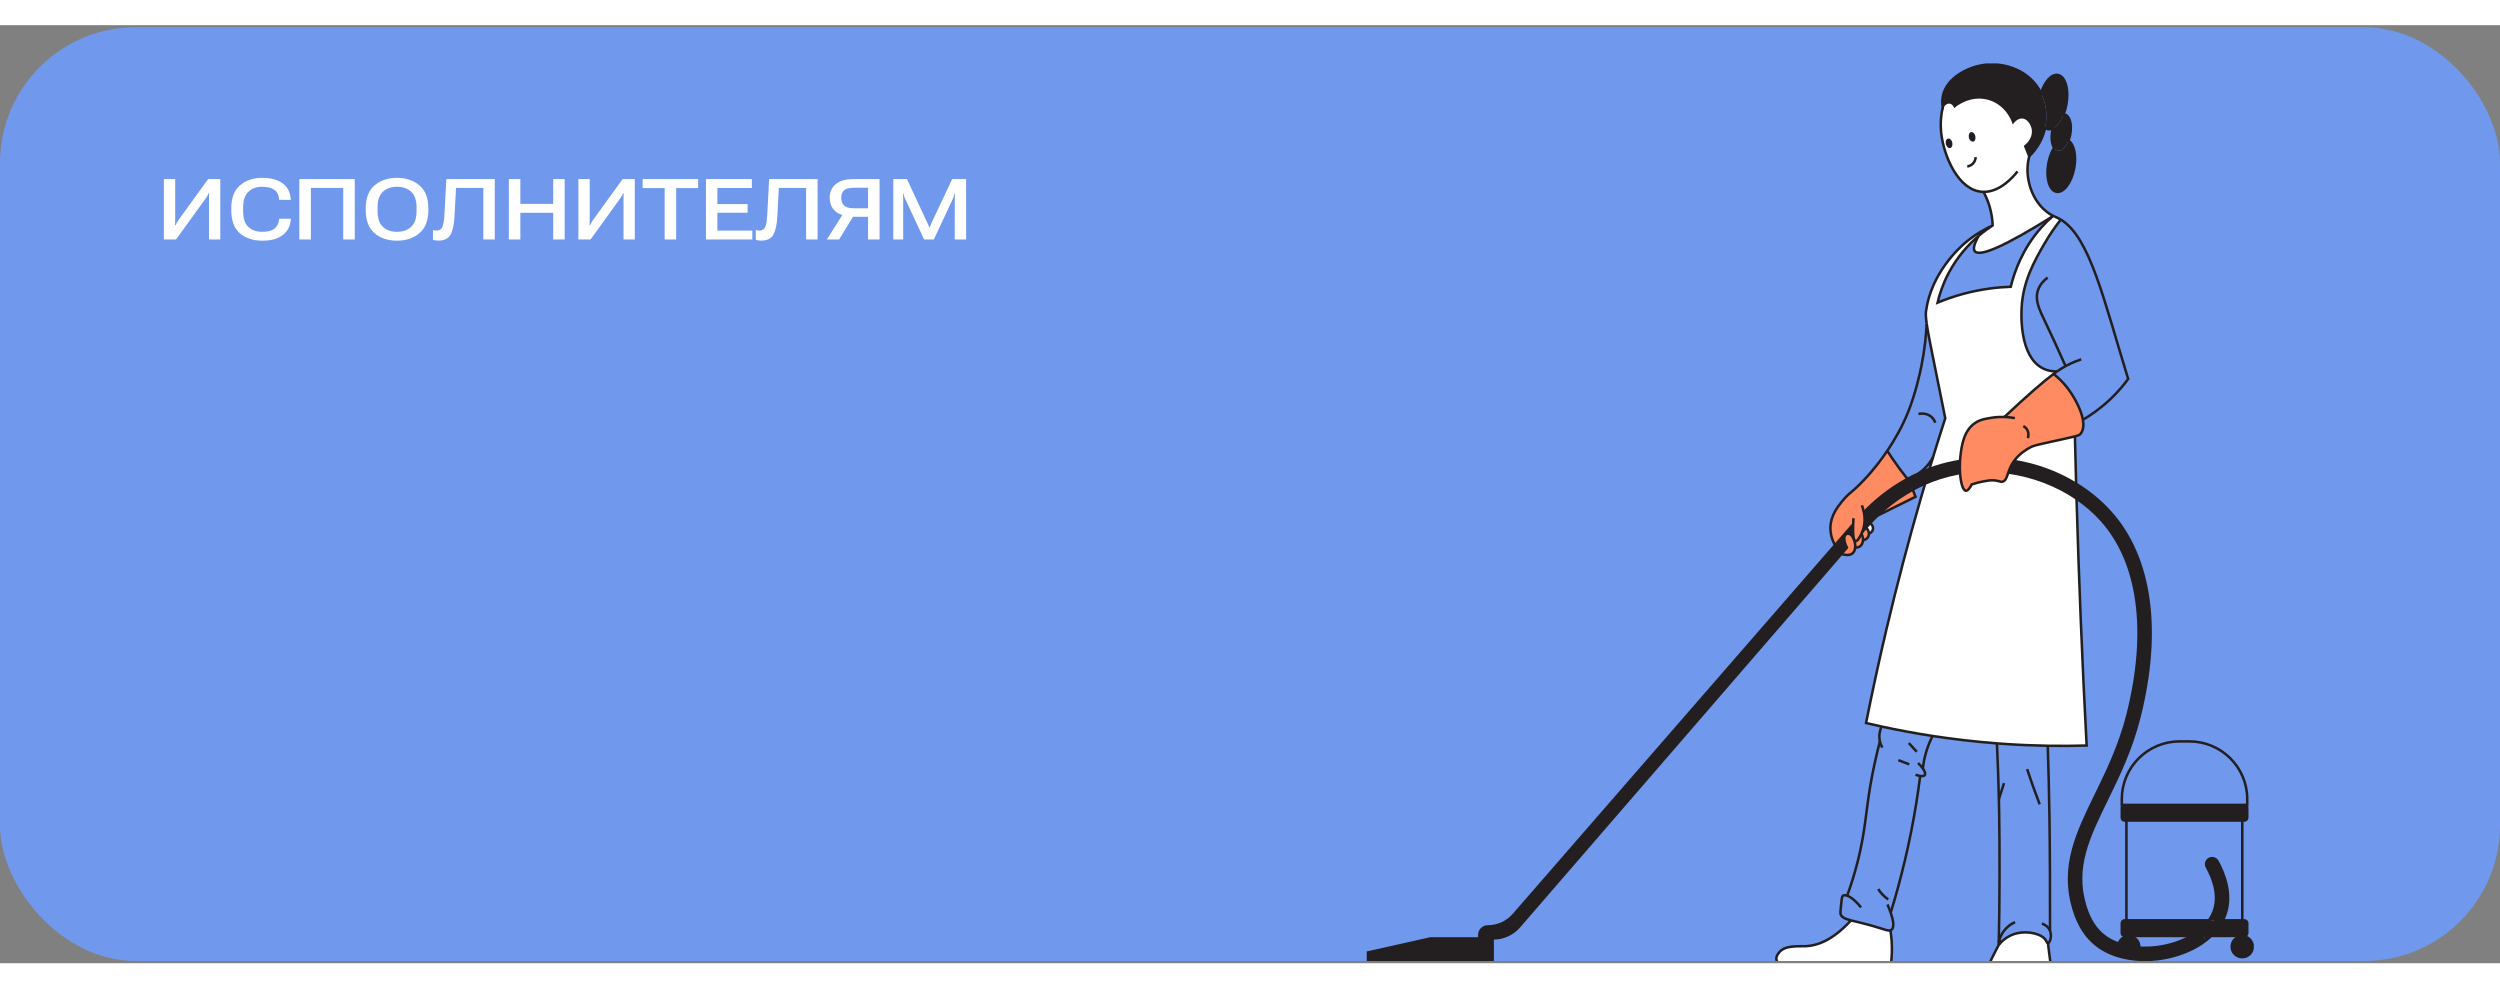<svg width="559" height="221" viewBox="0 0 589 221" fill="none" xmlns="http://www.w3.org/2000/svg">
<rect x="0" y="0" width="589" height="221" fill="#808080" stroke="none"/>
<g clip-path="url(#clip0_8906_22007)">
<rect y="0.482" width="589" height="220" rx="32" fill="#7099ED"/>
<path d="M51.902 50.482H49.246V40.961C49.246 40.753 49.249 40.525 49.256 40.277C49.262 40.023 49.272 39.796 49.285 39.594H49.168C49.07 39.789 48.973 39.981 48.875 40.17C48.784 40.359 48.654 40.564 48.484 40.785L41.482 50.482H38.611V36.264H41.277V45.775C41.277 45.977 41.271 46.202 41.258 46.449C41.251 46.697 41.245 46.925 41.238 47.133H41.375C41.447 46.97 41.535 46.785 41.639 46.576C41.749 46.368 41.876 46.163 42.02 45.961L49.031 36.264H51.902V50.482ZM54.49 43.647V43.1C54.49 40.71 55.171 38.926 56.531 37.748C57.892 36.563 59.647 35.971 61.795 35.971C63.781 35.971 65.363 36.391 66.541 37.23C67.719 38.064 68.37 39.304 68.494 40.951L68.514 41.156H65.769L65.76 40.941C65.669 39.958 65.281 39.236 64.598 38.773C63.921 38.305 62.977 38.07 61.766 38.07C60.425 38.07 59.34 38.467 58.514 39.262C57.693 40.056 57.283 41.273 57.283 42.914V43.832C57.283 45.544 57.693 46.781 58.514 47.543C59.34 48.305 60.425 48.685 61.766 48.685C63.12 48.685 64.103 48.422 64.715 47.895C65.327 47.361 65.675 46.664 65.76 45.805L65.769 45.6H68.514L68.504 45.815C68.393 47.338 67.768 48.546 66.629 49.438C65.496 50.329 63.888 50.775 61.805 50.775C59.643 50.775 57.882 50.196 56.522 49.037C55.167 47.872 54.49 46.075 54.49 43.647ZM70.525 50.482V36.264H83.582V50.482H80.867V38.353H73.24V50.482H70.525ZM86.17 43.627V43.09C86.17 40.72 86.86 38.943 88.24 37.758C89.62 36.566 91.385 35.971 93.533 35.971C95.675 35.971 97.439 36.566 98.826 37.758C100.219 38.943 100.916 40.72 100.916 43.09V43.627C100.916 46.016 100.219 47.807 98.826 48.998C97.439 50.183 95.675 50.775 93.533 50.775C91.385 50.775 89.62 50.183 88.24 48.998C86.86 47.807 86.17 46.016 86.17 43.627ZM88.953 43.793C88.953 45.473 89.37 46.71 90.203 47.504C91.043 48.292 92.153 48.685 93.533 48.685C94.913 48.685 96.027 48.292 96.873 47.504C97.719 46.71 98.143 45.473 98.143 43.793V42.943C98.143 41.264 97.719 40.033 96.873 39.252C96.033 38.464 94.92 38.07 93.533 38.07C92.153 38.07 91.043 38.464 90.203 39.252C89.37 40.033 88.953 41.26 88.953 42.934V43.793ZM105.154 36.264H116.57V50.482H113.865V38.353H107.439L107.078 45.072C106.987 46.934 106.684 48.347 106.17 49.31C105.656 50.274 104.679 50.756 103.24 50.756C103.019 50.756 102.807 50.74 102.605 50.707C102.404 50.681 102.205 50.632 102.01 50.56V48.256C102.16 48.308 102.299 48.344 102.43 48.363C102.566 48.383 102.706 48.393 102.85 48.393C103.494 48.393 103.947 48.119 104.207 47.572C104.467 47.025 104.633 46.075 104.705 44.721L105.154 36.264ZM119.881 50.482V36.264H122.596V42.094H130.33V36.264H133.035V50.482H130.33V44.203H122.596V50.482H119.881ZM149.559 50.482H146.902V40.961C146.902 40.753 146.906 40.525 146.912 40.277C146.919 40.023 146.928 39.796 146.941 39.594H146.824C146.727 39.789 146.629 39.981 146.531 40.17C146.44 40.359 146.31 40.564 146.141 40.785L139.139 50.482H136.268V36.264H138.934V45.775C138.934 45.977 138.927 46.202 138.914 46.449C138.908 46.697 138.901 46.925 138.895 47.133H139.031C139.103 46.97 139.191 46.785 139.295 46.576C139.406 46.368 139.533 46.163 139.676 45.961L146.688 36.264H149.559V50.482ZM151.404 38.373V36.264H164.48V38.373H159.305V50.482H156.59V38.373H151.404ZM166.326 50.482V36.264H177.137V38.363H169.012V42.152H176.141V44.193H169.012V48.393H177.254V50.482H166.326ZM181.209 36.264H192.625V50.482H189.92V38.353H183.494L183.133 45.072C183.042 46.934 182.739 48.347 182.225 49.31C181.71 50.274 180.734 50.756 179.295 50.756C179.074 50.756 178.862 50.74 178.66 50.707C178.458 50.681 178.26 50.632 178.064 50.56V48.256C178.214 48.308 178.354 48.344 178.484 48.363C178.621 48.383 178.761 48.393 178.904 48.393C179.549 48.393 180.001 48.119 180.262 47.572C180.522 47.025 180.688 46.075 180.76 44.721L181.209 36.264ZM207.225 50.482H204.51V45.141H199.793L199.305 44.887C198.068 44.724 197.12 44.262 196.463 43.5C195.805 42.738 195.477 41.785 195.477 40.639C195.477 39.297 195.955 38.233 196.912 37.445C197.876 36.658 199.233 36.264 200.984 36.264H207.225V50.482ZM204.51 43.139V38.295H201.209C200.07 38.295 199.282 38.51 198.846 38.94C198.41 39.363 198.191 39.939 198.191 40.668C198.191 41.404 198.41 41.999 198.846 42.455C199.282 42.911 200.07 43.139 201.209 43.139H204.51ZM197.703 50.482H194.812L198.943 43.949H201.697L197.703 50.482ZM210.467 50.482V36.264H213.68L218.455 46.518C218.553 46.726 218.65 46.938 218.748 47.152C218.846 47.361 218.921 47.54 218.973 47.69H219.031C219.083 47.54 219.152 47.361 219.236 47.152C219.321 46.938 219.409 46.726 219.5 46.518L224.334 36.264H227.615V50.482H224.939L224.949 40.834C224.949 40.632 224.956 40.417 224.969 40.19C224.982 39.955 224.995 39.74 225.008 39.545H224.939C224.894 39.74 224.835 39.955 224.764 40.19C224.699 40.417 224.62 40.632 224.529 40.834L220.018 50.482H217.713L213.221 40.834C213.123 40.639 213.038 40.427 212.967 40.199C212.895 39.965 212.837 39.747 212.791 39.545H212.723C212.736 39.747 212.749 39.965 212.762 40.199C212.781 40.427 212.791 40.642 212.791 40.844V50.482H210.467Z" fill="white"/>
<g clip-path="url(#clip1_8906_22007)">
<path d="M528.77 214.574H520.938C522.101 213.466 523.036 212.234 523.7 210.902H528.77C529.14 210.902 529.445 211.2 529.445 211.568V213.903C529.445 214.27 529.14 214.574 528.77 214.574Z" fill="#231F20"/>
<path d="M519.135 214.574H516.242C518.001 213.555 519.414 212.308 520.413 210.902H523.7C523.036 212.234 522.102 213.466 520.938 214.574C520.548 214.946 520.139 215.299 519.699 215.642L519.135 214.574Z" fill="#231F20"/>
<path d="M521.707 210.902H520.418C520.977 210.117 521.407 209.278 521.687 208.403C522.861 204.752 521.347 200.867 519.953 198.348C519.589 197.693 519.793 196.873 520.433 196.471C520.668 196.322 520.927 196.252 521.187 196.252C521.687 196.252 522.171 196.515 522.431 196.987C524.08 199.963 525.873 204.643 524.384 209.258C524.204 209.819 523.98 210.37 523.705 210.902H521.707Z" fill="#231F20"/>
<path d="M500.984 210.901V187.389H528.28V210.901H523.704C523.978 210.37 524.203 209.818 524.383 209.257C525.872 204.642 524.078 199.962 522.43 196.986C522.17 196.515 521.686 196.251 521.186 196.251C520.926 196.251 520.666 196.321 520.432 196.47C519.792 196.872 519.587 197.692 519.952 198.348C521.346 200.866 522.859 204.751 521.686 208.402C521.406 209.277 520.976 210.116 520.417 210.901H500.984Z" fill="#7099ED"/>
<path d="M516.244 214.574H500.573C500.203 214.574 499.898 214.27 499.898 213.903V211.568C499.898 211.2 500.203 210.902 500.573 210.902H520.415C519.416 212.308 518.002 213.555 516.244 214.574Z" fill="#231F20"/>
<path d="M528.275 214.652C529.643 214.652 530.747 215.75 530.747 217.111C530.747 218.473 529.643 219.575 528.275 219.575C526.906 219.575 525.797 218.473 525.797 217.111C525.797 215.75 526.906 214.652 528.275 214.652Z" fill="#231F20"/>
<path d="M499.898 182.312C499.898 174.816 506.008 168.74 513.546 168.74H515.799C523.332 168.74 529.447 174.816 529.447 182.312V183.718H499.898V182.312Z" fill="#7099ED"/>
<path d="M528.278 187.39H500.573C500.203 187.39 499.898 187.092 499.898 186.724V184.389C499.898 184.022 500.203 183.719 500.573 183.719H528.772C529.142 183.719 529.447 184.022 529.447 184.389V186.724C529.447 187.092 529.142 187.39 528.772 187.39H528.278Z" fill="#231F20"/>
<path d="M503.99 217.34C502.271 217.231 500.633 216.908 499.164 216.386C499.474 215.378 500.413 214.652 501.527 214.652C502.896 214.652 504.005 215.75 504.005 217.111C504.005 217.186 504 217.265 503.99 217.34Z" fill="#231F20"/>
<path d="M499.165 216.387C500.633 216.908 502.272 217.231 503.99 217.341C503.88 218.592 502.821 219.576 501.527 219.576C501.358 219.576 501.188 219.556 501.028 219.526C499.899 219.298 499.055 218.304 499.055 217.112C499.055 216.859 499.095 216.615 499.165 216.387Z" fill="#231F20"/>
<path d="M501.526 219.575C502.82 219.575 503.879 218.591 503.989 217.339C506.706 217.518 509.629 217.17 512.401 216.271C513.815 215.814 515.099 215.238 516.243 214.572H519.135L519.7 215.64C517.926 217.016 515.758 218.144 513.28 218.949C510.663 219.798 507.955 220.216 505.353 220.216C503.849 220.216 502.375 220.077 500.977 219.798L501.027 219.525C501.186 219.555 501.356 219.575 501.526 219.575Z" fill="#231F20"/>
<path d="M484.603 81.595C483.723 81.595 482.5 81.47 481.271 80.844C475.711 77.998 476.22 67.993 476.295 66.542C476.63 60.263 479.357 55.504 481.535 51.703C482.999 49.15 484.453 47.163 485.527 45.807C492.371 49.95 495.633 64.63 501.287 83.001C501.327 83.13 501.377 83.294 501.397 83.348C500.338 84.789 498.975 86.418 497.246 88.063C494.928 90.268 492.635 91.848 490.737 92.966H490.732C490.282 90.388 488.509 87.273 486.97 85.311C485.852 83.89 484.703 82.861 483.808 82.166C484.083 81.957 484.353 81.769 484.603 81.595Z" fill="#7099ED"/>
<path d="M499.051 217.111C499.051 218.304 499.895 219.297 501.024 219.526L500.974 219.799C498.461 219.312 496.178 218.383 494.33 217.042C491.602 215.06 489.704 212.164 488.515 208.179C485.543 198.179 489.374 190.33 493.81 181.244C496.453 175.824 499.45 169.684 501.303 162.307C506.204 142.744 504.001 126.514 495.099 116.613C493.376 114.696 491.397 112.992 489.224 111.516C484.529 108.317 478.939 106.201 473.164 105.391C473.309 104.954 473.484 104.477 473.724 103.98C473.953 103.508 474.218 103.081 474.498 102.693C479.703 103.528 484.709 105.356 489.13 108.059C492.132 109.897 494.864 112.132 497.207 114.735C506.759 125.356 509.186 142.49 504.051 162.987C502.128 170.648 499.066 176.932 496.358 182.471C492.007 191.388 488.57 198.428 491.233 207.38C492.237 210.748 493.795 213.167 496.003 214.767C496.917 215.432 497.986 215.974 499.16 216.386C499.09 216.615 499.051 216.858 499.051 217.111Z" fill="#231F20"/>
<path d="M472.235 92.305C477.47 87.357 481.667 83.756 483.805 82.166C484.699 82.862 485.848 83.89 486.967 85.311C488.505 87.273 490.279 90.388 490.728 92.966C490.958 94.253 490.853 95.405 490.224 96.22C490.024 96.483 489.839 96.617 488.845 96.881C487.941 97.119 486.372 97.457 483.505 98.088C479.469 98.977 478.989 99.096 478.17 99.558C477.49 99.946 475.792 100.909 474.498 102.693C474.218 103.08 473.954 103.508 473.724 103.98C473.484 104.476 473.309 104.953 473.164 105.39C472.79 106.488 472.57 107.333 471.811 107.551C471.271 107.705 471.116 107.353 469.872 107.248C468.943 107.169 468.249 107.303 467.105 107.522C466.43 107.651 465.546 107.854 464.537 108.207C464.147 108.967 463.638 109.742 463.153 109.683C462.444 109.598 461.944 107.775 461.785 105.53C461.725 104.615 461.715 103.632 461.775 102.668C461.795 102.315 461.825 101.968 461.865 101.625C462.129 99.325 462.564 95.504 465.426 93.666C466.605 92.901 467.849 92.708 469.278 92.484C470.357 92.315 471.356 92.275 472.235 92.305Z" fill="#FF8B63"/>
<path d="M488.847 96.881C488.932 100.597 489.027 104.318 489.132 108.058C484.711 105.356 479.705 103.528 474.5 102.693C475.794 100.91 477.492 99.946 478.172 99.558C478.991 99.097 479.47 98.977 483.507 98.088C486.374 97.457 487.943 97.119 488.847 96.881Z" fill="white"/>
<path d="M487.327 27.213C488.626 28.018 489.226 30.69 488.681 33.671C488.062 37.054 486.198 39.553 484.515 39.25C482.831 38.947 481.972 35.956 482.592 32.568C482.856 31.128 483.346 29.846 483.95 28.877C484.19 29.255 484.495 29.503 484.86 29.568C485.754 29.727 486.728 28.743 487.327 27.213Z" fill="#231F20"/>
<path d="M486.761 26.99C486.965 27.024 487.155 27.104 487.33 27.213C486.731 28.743 485.756 29.727 484.862 29.568C484.498 29.503 484.193 29.255 483.953 28.878C484.767 27.566 485.791 26.816 486.761 26.99Z" fill="#231F20"/>
<path d="M484.836 11.732C486.585 12.05 487.484 15.165 486.84 18.687C486.685 19.532 486.455 20.326 486.17 21.042C485.181 21.082 484.152 22.433 483.667 24.301C483.278 24.494 482.888 24.564 482.504 24.494C482.259 24.45 482.034 24.355 481.824 24.211C482.434 21.454 482.134 18.558 480.875 16.014C481.729 13.297 483.353 11.469 484.836 11.732Z" fill="#231F20"/>
<path d="M486.412 21.058C487.581 21.266 488.181 23.343 487.751 25.693C487.651 26.239 487.506 26.751 487.326 27.213C487.152 27.104 486.962 27.024 486.757 26.989C485.788 26.815 484.764 27.566 483.95 28.877C483.415 28.038 483.225 26.547 483.525 24.928C483.565 24.714 483.61 24.505 483.665 24.302C484.614 23.835 485.528 22.642 486.168 21.043C486.247 21.038 486.332 21.043 486.412 21.058Z" fill="#231F20"/>
<path d="M486.175 21.043C485.535 22.643 484.621 23.835 483.672 24.302C484.156 22.434 485.186 21.083 486.175 21.043Z" fill="#231F20"/>
<path d="M483.18 221.612C483.625 224.816 483.779 225.467 483.33 226.192C482.461 227.588 480.298 227.652 476.002 227.722C471.166 227.801 468.728 227.811 467.849 226.396C467.04 225.094 467.939 222.998 468.738 221.04C469.063 220.25 469.512 219.371 470.372 217.702C470.556 217.334 470.736 216.992 470.896 216.688C471.426 216.038 472.899 214.433 475.337 213.911C477.89 213.37 481.187 214.08 482.061 215.72C482.186 215.943 482.316 216.296 482.501 216.286H482.506C482.65 217.548 482.87 219.386 483.18 221.612Z" fill="white"/>
<path d="M480.873 16.016C482.132 18.559 482.431 21.455 481.822 24.212C480.528 23.313 479.944 20.581 480.498 17.546C480.598 17.014 480.723 16.497 480.873 16.016Z" fill="#231F20"/>
<path d="M457.714 19.314C457.599 18.618 457.519 17.59 457.804 16.438C458.823 12.299 463.644 10.004 466.971 9.438C471.387 8.688 477.346 10.104 480.389 15.126C480.564 15.419 480.728 15.712 480.873 16.015C480.723 16.497 480.599 17.014 480.499 17.545C479.944 20.581 480.529 23.313 481.822 24.212C481.283 26.661 480.029 28.991 478.086 30.869C477.776 30.094 477.471 29.319 477.162 28.544C478.59 27.416 479.295 25.742 478.925 24.242C478.685 23.293 477.856 21.748 476.427 21.689C475.258 21.644 474.434 22.622 474.304 22.781C474.154 22.364 472.781 18.658 468.769 17.386C464.308 15.976 460.737 18.877 460.517 19.066C460.492 19.016 460.122 18.276 459.343 18.191C458.658 18.112 457.959 18.569 457.714 19.314Z" fill="#231F20"/>
<path d="M482.985 213.362C483.51 214.668 482.905 216.263 482.506 216.288H482.501C482.316 216.298 482.186 215.945 482.061 215.721C481.187 214.082 477.89 213.372 475.337 213.913C472.899 214.435 471.426 216.039 470.896 216.685C470.901 216.432 470.911 216.173 470.916 215.91C471.116 207.624 471.151 193.64 470.996 185.184C470.981 184.235 470.961 183.292 470.936 182.348C470.831 177.892 470.676 173.51 470.477 169.213C471.001 169.253 471.526 169.292 472.05 169.327C475.632 169.576 479.109 169.72 482.456 169.774C482.631 175.234 482.76 180.763 482.85 186.362C482.965 193.416 483.01 206.526 482.985 213.362Z" fill="#7099ED"/>
<path d="M465.419 26.145C465.564 26.771 465.329 27.362 464.894 27.456C464.459 27.556 463.99 27.123 463.845 26.497C463.705 25.867 463.94 25.28 464.375 25.181C464.809 25.087 465.279 25.514 465.419 26.145Z" fill="#231F20"/>
<path d="M465.279 53.278C466.468 54.674 472.543 51.952 483.493 45.111C482.608 45.891 481.714 46.781 480.84 47.774C476.584 52.608 474.656 57.864 473.727 61.629C470.599 61.739 466.783 62.166 462.562 63.298C460.304 63.909 458.276 64.63 456.492 65.37C456.962 63.363 457.751 60.944 459.105 58.385C461.183 54.456 463.85 51.604 466.198 49.617C465.109 51.495 464.8 52.717 465.279 53.278Z" fill="#7099ED"/>
<path d="M481.269 80.845C482.498 81.471 483.722 81.595 484.601 81.595C484.352 81.769 484.082 81.958 483.807 82.166C481.669 83.756 477.473 87.358 472.238 92.306C471.358 92.276 470.359 92.316 469.28 92.485C467.852 92.708 466.608 92.902 465.429 93.667C462.566 95.505 462.132 99.325 461.867 101.625C461.827 101.968 461.797 102.316 461.777 102.669C461.358 102.738 460.933 102.813 460.513 102.897C458.405 103.304 456.427 103.871 454.584 104.551C454.868 103.602 455.153 102.659 455.443 101.72C456.382 98.645 457.336 95.609 458.305 92.609C457.971 90.945 456.127 81.814 455.843 80.398C454.898 75.723 454.239 72.489 453.924 70.308V70.298C453.739 68.992 453.679 68.063 453.764 67.427C454.963 58.41 461.667 52.414 462.956 51.312C465.394 49.235 467.772 47.953 469.47 47.183C468.556 47.779 467.417 48.579 466.198 49.612C463.85 51.605 461.183 54.456 459.105 58.386C457.751 60.944 456.962 63.363 456.492 65.37C458.275 64.63 460.303 63.91 462.561 63.299C466.783 62.166 470.599 61.739 473.726 61.63C474.655 57.864 476.584 52.608 480.84 47.774C481.714 46.781 482.608 45.892 483.492 45.112C483.567 45.047 483.637 44.983 483.712 44.918C484.067 45.097 484.367 45.216 484.596 45.32C484.911 45.459 485.221 45.623 485.526 45.807C484.452 47.163 482.998 49.151 481.534 51.704C479.356 55.504 476.629 60.264 476.294 66.543C476.219 67.993 475.709 77.999 481.269 80.845Z" fill="white"/>
<path d="M461.79 105.53C461.95 107.775 462.45 109.598 463.159 109.683C463.644 109.742 464.153 108.967 464.543 108.207C465.552 107.855 466.436 107.651 467.111 107.522C468.255 107.303 468.949 107.169 469.878 107.249C471.122 107.353 471.277 107.706 471.816 107.552C472.576 107.333 472.795 106.489 473.17 105.391C478.945 106.2 484.535 108.317 489.231 111.516C489.505 121.004 489.835 130.582 490.23 140.24C490.634 150.165 491.099 159.992 491.613 169.719C488.676 169.803 485.624 169.828 482.457 169.773C479.11 169.719 475.633 169.574 472.051 169.326C471.527 169.291 471.002 169.252 470.478 169.207C465.162 168.799 460.097 168.198 455.311 167.463C451.09 166.817 447.084 166.062 443.307 165.243C442.058 164.974 440.84 164.696 439.641 164.413C441.059 157.284 442.638 150.011 444.381 142.599C446.919 131.834 449.662 121.451 452.549 111.466C452.884 110.304 453.218 109.146 453.558 107.999C455.816 107.01 458.314 106.19 461.056 105.659C461.286 105.614 461.516 105.574 461.741 105.535H461.79V105.53Z" fill="white"/>
<path d="M459.991 27.66C460.136 28.285 459.896 28.877 459.461 28.971C459.027 29.07 458.557 28.638 458.417 28.012C458.272 27.381 458.512 26.795 458.947 26.696C459.381 26.596 459.846 27.029 459.991 27.66Z" fill="#231F20"/>
<path d="M458.942 26.695C458.507 26.794 458.268 27.381 458.412 28.012C458.552 28.638 459.022 29.07 459.457 28.97C459.891 28.876 460.131 28.285 459.986 27.659C459.841 27.028 459.377 26.596 458.942 26.695ZM482.715 44.336C483.085 44.584 483.42 44.773 483.709 44.917C483.635 44.982 483.565 45.046 483.49 45.111C472.54 51.951 466.465 54.674 465.276 53.278C464.797 52.716 465.106 51.494 466.195 49.617C467.414 48.578 468.553 47.779 469.467 47.182C469.427 46.015 469.258 44.529 468.783 42.86C468.363 41.405 467.814 40.198 467.314 39.269C467.224 39.274 467.135 39.269 467.045 39.264C461.335 38.921 457.983 30.838 457.363 25.553C457.074 23.079 457.348 20.928 457.713 19.313C457.958 18.568 458.657 18.111 459.342 18.19C460.121 18.275 460.491 19.015 460.516 19.065C460.735 18.876 464.307 15.975 468.768 17.386C472.779 18.657 474.153 22.363 474.303 22.781C474.433 22.622 475.257 21.643 476.426 21.688C477.855 21.747 478.684 23.292 478.924 24.241C479.293 25.741 478.589 27.416 477.16 28.543C477.47 29.318 477.775 30.093 478.085 30.868C477.72 32.294 477.665 33.466 477.675 34.216C477.72 37.898 479.378 42.08 482.715 44.336ZM464.892 27.455C465.326 27.361 465.561 26.77 465.416 26.144C465.276 25.513 464.807 25.086 464.372 25.18C463.937 25.279 463.703 25.866 463.843 26.497C463.987 27.122 464.457 27.555 464.892 27.455Z" fill="white"/>
<path d="M453.924 70.309C454.238 72.49 454.898 75.724 455.842 80.398C456.127 81.814 457.97 90.945 458.305 92.609C457.336 95.609 456.381 98.645 455.442 101.72C455.133 102.326 454.663 103.096 453.964 103.886C453.274 104.666 452.575 105.222 452.015 105.6C451.101 106.012 450.222 106.454 449.383 106.906C448.199 105.411 447.01 103.806 445.836 102.093C445.441 101.511 445.057 100.935 444.687 100.364L444.617 100.314C446.446 97.617 448.179 94.537 449.518 91.208C451.331 86.697 452.345 81.963 452.68 80.299C453.474 76.359 453.794 72.937 453.924 70.309Z" fill="#7099ED"/>
<path d="M442.328 115.555C444.386 113.578 447.164 111.337 450.646 109.43C450.86 109.991 451.08 110.547 451.295 111.109C448.308 112.589 445.32 114.07 442.328 115.555Z" fill="#FF8B63"/>
<path d="M445.669 215.71C445.813 217.757 445.708 219.59 445.504 221.145C445.169 221.199 444.679 221.279 444.085 221.358C442.441 221.582 441.183 221.661 440.478 221.701C436.757 221.93 434.898 222.039 433.075 222.074C425.727 222.208 419.128 222.327 418.543 220.236C418.348 219.55 418.863 218.855 419.088 218.556C420.466 216.689 423.619 217.076 425.507 216.987C428.085 216.862 431.701 215.695 436.097 210.916C437.646 211.333 439.924 211.775 442.996 212.759C444.19 213.142 444.889 213.41 445.374 213.256C445.504 214.016 445.604 214.836 445.669 215.71Z" fill="white"/>
<path d="M441.255 118.82C441.105 119.44 440.535 119.704 440.466 119.739L440.311 119.748C440.291 119.272 440.066 118.78 439.656 118.387L439.951 118.054C440.156 117.821 440.371 117.578 440.605 117.324C441.125 117.667 441.385 118.268 441.255 118.82Z" fill="white"/>
<path d="M440.604 117.323C440.369 117.576 440.155 117.82 439.95 118.053L439.655 118.386L438.711 119.469C438.781 119.295 438.846 119.126 438.901 118.967C439.435 117.383 439.355 115.877 439.116 114.72L439.186 114.705C441.488 112.315 444.89 109.355 449.386 106.905C450.225 106.453 451.105 106.011 452.019 105.599C452.843 105.226 453.697 104.879 454.587 104.551C456.43 103.87 458.408 103.304 460.516 102.896C460.936 102.812 461.36 102.738 461.78 102.668C461.72 103.632 461.73 104.615 461.79 105.529H461.74C461.515 105.574 461.285 105.614 461.056 105.659C458.313 106.19 455.815 107.01 453.557 107.998C452.538 108.446 451.569 108.927 450.65 109.429C447.168 111.337 444.391 113.577 442.333 115.554C441.683 116.175 441.109 116.772 440.604 117.323Z" fill="#231F20"/>
<path d="M439.657 118.387C440.066 118.779 440.291 119.271 440.311 119.748C440.326 120.036 440.271 120.314 440.136 120.558C439.836 121.094 439.267 121.268 439.112 121.308L438.922 121.298C438.937 120.831 438.827 120.314 438.562 119.812C438.617 119.698 438.667 119.584 438.712 119.47L439.657 118.387Z" fill="#FF8B63"/>
<path d="M449.387 106.907C444.891 109.356 441.489 112.317 439.186 114.706L439.116 114.721C439.356 115.879 439.436 117.384 438.902 118.969C438.847 119.127 438.782 119.296 438.712 119.47C438.667 119.585 438.617 119.699 438.562 119.813C438.132 120.757 437.543 121.661 437.138 121.572C437.028 121.547 436.923 121.447 436.834 121.224C436.644 120.757 436.529 119.743 436.599 117.732H436.489C435.1 119.321 433.716 120.916 432.328 122.511C431.314 120.692 431.229 119.142 431.244 118.377C431.294 115.59 432.897 113.564 433.911 112.287C434.945 110.975 435.939 110.176 436.184 109.977C438.237 108.293 441.554 104.85 444.621 100.314L444.691 100.364C445.061 100.935 445.446 101.512 445.84 102.093C447.014 103.807 448.203 105.411 449.387 106.907Z" fill="#FF8B63"/>
<path d="M438.918 121.298C438.898 121.934 438.648 122.475 438.228 122.778C437.849 123.051 437.399 123.081 437.084 123.061C437.139 122.46 437.024 121.8 436.805 121.233L436.83 121.223C436.92 121.447 437.024 121.546 437.134 121.571C437.539 121.661 438.128 120.756 438.558 119.812C438.823 120.314 438.933 120.831 438.918 121.298Z" fill="#FF8B63"/>
<path d="M437.083 123.062C437.038 123.623 436.838 124.13 436.438 124.453C435.604 125.133 434.24 124.696 434.001 124.617L433.891 124.522C434.305 124.045 434.715 123.568 435.129 123.092C434.405 121.656 434.32 120.449 434.86 120.002C435.085 119.813 435.404 119.768 435.649 119.838C436.114 119.962 436.538 120.528 436.803 121.234C437.023 121.8 437.138 122.461 437.083 123.062Z" fill="#FF8B63"/>
<path d="M435.193 205.094C437.231 199.475 438.27 194.791 438.85 191.537C439.824 186.022 439.929 181.984 441.617 174.144C442.112 171.834 442.581 169.957 442.901 168.739C442.531 167.13 443.056 165.784 443.306 165.242C447.082 166.062 451.089 166.817 455.31 167.463C454.78 168.521 454.216 169.832 453.766 171.392C453.366 172.783 453.147 174.045 453.027 175.123C453.516 175.829 453.681 176.41 453.471 176.698C453.292 176.941 452.842 176.951 452.402 176.887C452.138 178.953 451.838 181.05 451.498 183.181C449.99 192.555 447.876 201.204 445.449 209.103C446.003 210.697 446.403 212.516 445.633 213.122C445.554 213.186 445.469 213.226 445.374 213.256C444.889 213.41 444.19 213.142 442.996 212.759C439.924 211.775 437.646 211.333 436.097 210.916C434.609 210.519 433.794 210.141 433.609 209.321C433.584 209.197 433.619 208.715 433.709 207.747C433.864 206.097 433.934 205.248 434.204 205.094C434.454 204.955 434.793 204.955 435.193 205.094Z" fill="#7099ED"/>
<path d="M436.599 117.732C436.529 119.743 436.644 120.757 436.834 121.224L436.809 121.234C436.544 120.528 436.119 119.962 435.655 119.838C435.41 119.768 435.09 119.813 434.866 120.002C434.326 120.449 434.411 121.656 435.135 123.092C434.721 123.569 434.311 124.046 433.896 124.522C408.569 153.808 383.238 183.093 357.911 212.373C356.387 214.136 354.164 215.15 351.826 215.15H348.539V214.33C348.539 213.227 349.433 212.338 350.542 212.338C351.711 212.338 352.845 212.085 353.879 211.613C354.918 211.141 355.847 210.455 356.612 209.576C381.849 180.554 407.091 151.532 432.328 122.511C433.717 120.916 435.1 119.321 436.489 117.727H436.599V117.732Z" fill="#231F20"/>
<path d="M351.663 215.18V221.777H322.25V218.478L336.957 215.18H351.663Z" fill="#231F20"/>
<path d="M457.713 19.314C457.348 20.929 457.074 23.08 457.363 25.554C457.983 30.84 461.335 38.922 467.045 39.265C467.135 39.27 467.224 39.275 467.314 39.27C471.326 39.34 474.483 35.539 475.327 34.451" stroke="#231F20" stroke-width="0.6" stroke-miterlimit="10"/>
<path d="M467.313 39.264C467.313 39.264 467.312 39.269 467.317 39.269C467.817 40.198 468.367 41.405 468.786 42.86C469.261 44.529 469.431 46.015 469.471 47.182C469.476 47.252 469.481 47.316 469.481 47.381" stroke="#231F20" stroke-width="0.6" stroke-miterlimit="10"/>
<path d="M480.873 16.015C480.728 15.712 480.564 15.419 480.389 15.126C477.346 10.104 471.387 8.688 466.971 9.438C463.644 10.004 458.823 12.299 457.804 16.438C457.519 17.59 457.599 18.618 457.714 19.314C457.959 18.569 458.658 18.112 459.343 18.191C460.122 18.276 460.492 19.016 460.517 19.066C460.737 18.877 464.308 15.976 468.769 17.386C472.781 18.658 474.154 22.364 474.304 22.781C474.434 22.622 475.258 21.644 476.427 21.689C477.856 21.748 478.685 23.293 478.925 24.242C479.295 25.742 478.59 27.416 477.162 28.544C477.471 29.319 477.776 30.094 478.086 30.869C480.029 28.991 481.283 26.661 481.822 24.212" stroke="#231F20" stroke-width="0.6" stroke-miterlimit="10"/>
<path d="M479.164 28.021C478.65 29.035 478.31 29.999 478.09 30.868C477.726 32.294 477.671 33.466 477.681 34.216C477.726 37.897 479.384 42.08 482.721 44.336C483.091 44.584 483.426 44.773 483.715 44.917C484.07 45.096 484.37 45.215 484.599 45.319C484.914 45.458 485.224 45.622 485.529 45.806C492.372 49.949 495.634 64.629 501.289 83C501.329 83.129 501.379 83.293 501.399 83.348C500.34 84.788 498.976 86.418 497.248 88.062C494.93 90.268 492.637 91.848 490.739 92.965" stroke="#231F20" stroke-width="0.6" stroke-miterlimit="10"/>
<path d="M482.428 59.469C481.664 60.035 480.645 60.989 480.155 62.415C479.346 64.779 480.46 67 481.933 70.08C482.987 72.286 484.611 75.733 486.649 80.329" stroke="#231F20" stroke-width="0.6" stroke-miterlimit="10"/>
<path d="M484.606 81.596C484.356 81.77 484.086 81.958 483.812 82.167C481.674 83.757 477.477 87.358 472.242 92.306" stroke="#231F20" stroke-width="0.6" stroke-miterlimit="10"/>
<path d="M490.329 78.728C489.545 78.987 488.391 79.419 487.067 80.105C486.962 80.154 486.822 80.229 486.648 80.328C486.183 80.582 485.469 80.999 484.609 81.595" stroke="#231F20" stroke-width="0.6" stroke-miterlimit="10"/>
<path d="M485.527 45.807C484.453 47.163 482.999 49.15 481.535 51.703C479.357 55.504 476.63 60.263 476.295 66.542C476.22 67.993 475.711 77.998 481.271 80.844C482.5 81.47 483.723 81.595 484.603 81.595H484.608" stroke="#231F20" stroke-width="0.6" stroke-miterlimit="10"/>
<path d="M474.713 92.584C474.063 92.459 473.224 92.34 472.235 92.305C471.356 92.275 470.357 92.315 469.278 92.484C467.849 92.708 466.605 92.901 465.426 93.666C462.564 95.504 462.129 99.325 461.865 101.625C461.825 101.968 461.795 102.315 461.775 102.668C461.715 103.632 461.725 104.615 461.785 105.53C461.944 107.775 462.444 109.598 463.153 109.683C463.638 109.742 464.147 108.967 464.537 108.207C465.546 107.854 466.43 107.651 467.105 107.522C468.249 107.303 468.943 107.169 469.872 107.248C471.116 107.353 471.271 107.705 471.811 107.551C472.57 107.333 472.79 106.488 473.164 105.39C473.309 104.953 473.484 104.476 473.724 103.98C473.954 103.508 474.218 103.08 474.498 102.693C475.792 100.909 477.49 99.946 478.17 99.558C478.989 99.096 479.469 98.977 483.505 98.088C486.372 97.457 487.941 97.119 488.845 96.881C489.839 96.617 490.024 96.483 490.224 96.22C490.853 95.405 490.958 94.253 490.728 92.966C490.279 90.388 488.505 87.273 486.967 85.311C485.848 83.89 484.699 82.862 483.805 82.166" stroke="#231F20" stroke-width="0.6" stroke-miterlimit="10"/>
<path d="M476.688 94.451C476.907 94.565 477.227 94.779 477.482 95.137C478.131 96.051 477.826 97.134 477.777 97.298" stroke="#231F20" stroke-width="0.6" stroke-miterlimit="10"/>
<path d="M435.26 122.948C435.22 122.997 435.175 123.042 435.135 123.092C434.721 123.569 434.311 124.046 433.896 124.522C408.569 153.808 383.238 183.093 357.911 212.373C356.387 214.136 354.164 215.15 351.826 215.15H348.539V214.33C348.539 213.227 349.433 212.338 350.542 212.338C351.711 212.338 352.845 212.085 353.879 211.613C354.918 211.141 355.847 210.455 356.612 209.576C381.849 180.554 407.091 151.532 432.328 122.511C433.717 120.916 435.1 119.321 436.489 117.727" stroke="#231F20" stroke-width="0.6" stroke-miterlimit="10"/>
<path d="M461.737 105.535C461.513 105.575 461.283 105.615 461.053 105.659C458.311 106.191 455.813 107.011 453.555 107.999C452.536 108.446 451.567 108.928 450.648 109.43C447.166 111.338 444.388 113.578 442.33 115.555C441.681 116.176 441.106 116.772 440.602 117.324C440.367 117.577 440.152 117.82 439.947 118.054L439.653 118.387L438.708 119.47L438.648 119.539" stroke="#231F20" stroke-width="0.6" stroke-miterlimit="10"/>
<path d="M474.498 102.693C479.703 103.528 484.709 105.356 489.13 108.059C492.132 109.897 494.864 112.132 497.207 114.735C506.759 125.356 509.186 142.49 504.051 162.987C502.128 170.648 499.066 176.932 496.358 182.471C492.007 191.388 488.57 198.428 491.233 207.38C492.237 210.748 493.795 213.167 496.003 214.767C496.917 215.432 497.986 215.974 499.16 216.386C500.629 216.908 502.268 217.231 503.986 217.34C506.704 217.519 509.626 217.171 512.398 216.272C513.812 215.815 515.096 215.239 516.24 214.573C517.998 213.555 519.412 212.308 520.411 210.902C520.971 210.117 521.4 209.277 521.68 208.403C522.854 204.752 521.34 200.867 519.947 198.348C519.582 197.692 519.787 196.873 520.426 196.47C520.661 196.321 520.921 196.252 521.18 196.252C521.68 196.252 522.165 196.515 522.424 196.987C524.073 199.963 525.866 204.642 524.378 209.257C524.198 209.819 523.973 210.37 523.698 210.902C523.034 212.233 522.1 213.465 520.936 214.573C520.546 214.946 520.136 215.298 519.697 215.641C517.923 217.017 515.755 218.145 513.278 218.95C510.66 219.799 507.952 220.216 505.35 220.216C503.846 220.216 502.373 220.077 500.974 219.799C498.461 219.312 496.178 218.383 494.33 217.042C491.602 215.06 489.704 212.164 488.515 208.179C485.543 198.179 489.374 190.33 493.81 181.244C496.453 175.824 499.45 169.684 501.303 162.307C506.204 142.744 504.001 126.514 495.099 116.613C493.376 114.696 491.397 112.992 489.224 111.516C484.529 108.317 478.939 106.201 473.164 105.391" stroke="#231F20" stroke-width="0.6" stroke-miterlimit="10"/>
<path d="M439.188 114.705C441.49 112.315 444.892 109.355 449.388 106.905C450.227 106.453 451.107 106.011 452.021 105.599C452.845 105.226 453.699 104.879 454.589 104.551C456.432 103.87 458.41 103.304 460.518 102.896C460.938 102.812 461.362 102.738 461.782 102.668" stroke="#231F20" stroke-width="0.6" stroke-miterlimit="10"/>
<path d="M466.198 49.617C463.85 51.605 461.183 54.456 459.105 58.386C457.751 60.944 456.962 63.363 456.492 65.37C458.276 64.63 460.304 63.91 462.562 63.299C466.783 62.166 470.599 61.739 473.727 61.63C474.656 57.864 476.584 52.608 480.84 47.774C481.714 46.781 482.608 45.892 483.493 45.112C483.568 45.047 483.638 44.983 483.712 44.918" stroke="#231F20" stroke-width="0.6" stroke-miterlimit="10"/>
<path d="M453.924 70.299C453.739 68.992 453.679 68.063 453.764 67.427C454.963 58.411 461.667 52.415 462.956 51.312C465.394 49.235 467.772 47.954 469.47 47.184C468.556 47.78 467.417 48.58 466.198 49.613" stroke="#231F20" stroke-width="0.6" stroke-miterlimit="10"/>
<path d="M454.581 104.552C454.866 103.603 455.151 102.659 455.44 101.72C456.38 98.645 457.334 95.609 458.303 92.609C457.968 90.945 456.125 81.814 455.84 80.398C454.896 75.724 454.237 72.49 453.922 70.309" stroke="#231F20" stroke-width="0.6" stroke-miterlimit="10"/>
<path d="M489.231 111.516C489.505 121.005 489.835 130.583 490.23 140.24C490.634 150.166 491.099 159.992 491.613 169.719C488.676 169.803 485.624 169.828 482.457 169.773C479.11 169.719 475.633 169.575 472.051 169.326C471.527 169.292 471.002 169.252 470.478 169.207C465.162 168.8 460.097 168.199 455.311 167.463C451.09 166.818 447.084 166.063 443.307 165.243C442.058 164.975 440.84 164.696 439.641 164.413C441.059 157.284 442.638 150.012 444.381 142.6C446.919 131.834 449.662 121.452 452.549 111.467C452.884 110.304 453.218 109.147 453.558 107.999C453.573 107.959 453.583 107.925 453.593 107.885" stroke="#231F20" stroke-width="0.6" stroke-miterlimit="10"/>
<path d="M488.852 96.877C488.936 100.598 489.031 104.319 489.136 108.059" stroke="#231F20" stroke-width="0.6" stroke-miterlimit="10"/>
<path d="M455.306 167.469C454.777 168.522 454.212 169.833 453.763 171.393C453.363 172.784 453.143 174.046 453.023 175.124" stroke="#231F20" stroke-width="0.6" stroke-miterlimit="10"/>
<path d="M451.891 173.848C452.366 174.295 452.751 174.727 453.025 175.124C453.515 175.83 453.68 176.411 453.47 176.699C453.29 176.943 452.84 176.953 452.401 176.888C451.886 176.808 451.377 176.63 451.297 176.6" stroke="#231F20" stroke-width="0.6" stroke-miterlimit="10"/>
<path d="M452.399 176.883C452.134 178.954 451.835 181.051 451.495 183.182C449.986 192.556 447.873 201.205 445.445 209.104" stroke="#231F20" stroke-width="0.6" stroke-miterlimit="10"/>
<path d="M443.306 165.242C443.056 165.784 442.532 167.13 442.901 168.739C443.041 169.351 443.276 169.842 443.491 170.21" stroke="#231F20" stroke-width="0.6" stroke-miterlimit="10"/>
<path d="M442.903 168.74C442.584 169.957 442.114 171.835 441.619 174.145C439.931 181.984 439.826 186.023 438.852 191.537C438.273 194.791 437.233 199.476 435.195 205.095" stroke="#231F20" stroke-width="0.6" stroke-miterlimit="10"/>
<path d="M438.455 207.847C437.271 206.366 436.082 205.403 435.193 205.095C434.793 204.955 434.454 204.955 434.204 205.095C433.934 205.249 433.864 206.098 433.709 207.747C433.619 208.716 433.584 209.198 433.609 209.322C433.794 210.142 434.609 210.519 436.097 210.917C437.646 211.334 439.924 211.776 442.996 212.76C444.19 213.142 444.889 213.411 445.374 213.257C445.469 213.227 445.554 213.187 445.633 213.123C446.403 212.516 446.003 210.698 445.449 209.109C445.189 208.358 444.899 207.663 444.679 207.161" stroke="#231F20" stroke-width="0.6" stroke-miterlimit="10"/>
<path d="M442.508 203.525C442.743 203.903 443.067 204.35 443.492 204.802C443.981 205.319 444.471 205.706 444.876 205.979" stroke="#231F20" stroke-width="0.6" stroke-miterlimit="10"/>
<path d="M449.711 169.133C450.34 169.818 450.965 170.509 451.589 171.194" stroke="#231F20" stroke-width="0.6" stroke-miterlimit="10"/>
<path d="M447.25 173.162C448.104 173.49 448.963 173.818 449.818 174.146" stroke="#231F20" stroke-width="0.6" stroke-miterlimit="10"/>
<path d="M445.374 213.256C445.504 214.016 445.604 214.836 445.669 215.71C445.813 217.757 445.708 219.59 445.504 221.145C445.169 221.199 444.679 221.279 444.085 221.358C442.441 221.582 441.183 221.661 440.478 221.701C436.757 221.93 434.898 222.039 433.075 222.074C425.727 222.208 419.128 222.327 418.543 220.236C418.348 219.55 418.863 218.855 419.088 218.556C420.466 216.689 423.619 217.076 425.507 216.987C428.085 216.862 431.701 215.695 436.097 210.916" stroke="#231F20" stroke-width="0.6" stroke-miterlimit="10"/>
<path d="M470.477 169.213C470.676 173.51 470.831 177.892 470.936 182.348C470.961 183.292 470.981 184.235 470.996 185.184C471.151 193.64 471.116 207.624 470.916 215.91C470.911 216.173 470.901 216.432 470.896 216.685" stroke="#231F20" stroke-width="0.6" stroke-miterlimit="10"/>
<path d="M482.453 169.773C482.628 175.233 482.758 180.762 482.848 186.361C482.963 193.415 483.008 206.525 482.983 213.361" stroke="#231F20" stroke-width="0.6" stroke-miterlimit="10"/>
<path d="M481.074 211.656C481.319 211.741 482.513 212.178 482.987 213.36C483.512 214.667 482.908 216.261 482.508 216.286H482.503C482.318 216.296 482.188 215.943 482.063 215.72C481.189 214.081 477.892 213.37 475.339 213.912C472.902 214.433 471.428 216.038 470.898 216.684" stroke="#231F20" stroke-width="0.6" stroke-miterlimit="10"/>
<path d="M474.746 211.328C474.291 211.527 473.762 211.82 473.232 212.247C471.734 213.459 471.149 215.049 470.914 215.908C470.894 215.988 470.874 216.057 470.859 216.122" stroke="#231F20" stroke-width="0.6" stroke-miterlimit="10"/>
<path d="M482.466 215.963C482.476 216.067 482.491 216.172 482.506 216.286C482.65 217.548 482.87 219.386 483.18 221.612C483.625 224.816 483.779 225.467 483.33 226.192C482.461 227.588 480.298 227.652 476.002 227.722C471.166 227.801 468.728 227.811 467.849 226.395C467.04 225.094 467.939 222.998 468.738 221.04C469.063 220.25 469.512 219.371 470.372 217.702C470.556 217.334 470.736 216.991 470.896 216.688C471.121 216.251 471.316 215.889 471.471 215.605" stroke="#231F20" stroke-width="0.6" stroke-miterlimit="10"/>
<path d="M477.586 175.273C478.006 176.55 478.45 177.842 478.92 179.153C479.454 180.663 479.999 182.139 480.548 183.575" stroke="#231F20" stroke-width="0.6" stroke-miterlimit="10"/>
<path d="M472.151 178.566C471.747 179.823 471.342 181.085 470.938 182.347" stroke="#231F20" stroke-width="0.6" stroke-miterlimit="10"/>
<path d="M444.688 100.363C445.057 100.935 445.442 101.511 445.836 102.092C447.01 103.806 448.199 105.411 449.383 106.906" stroke="#231F20" stroke-width="0.6" stroke-miterlimit="10"/>
<path d="M453.928 70.299V70.309C453.798 72.937 453.478 76.359 452.684 80.299C452.349 81.963 451.335 86.698 449.522 91.208C448.183 94.537 446.45 97.617 444.621 100.314C441.554 104.85 438.237 108.292 436.184 109.977C435.939 110.175 434.945 110.975 433.911 112.287C432.897 113.563 431.294 115.59 431.244 118.377C431.229 119.142 431.314 120.692 432.328 122.51C432.343 122.54 432.358 122.575 432.378 122.605" stroke="#231F20" stroke-width="0.6" stroke-miterlimit="10"/>
<path d="M451.984 91.6C452.184 91.555 453.828 91.208 455.052 92.291C455.591 92.767 455.831 93.334 455.941 93.667" stroke="#231F20" stroke-width="0.6" stroke-miterlimit="10"/>
<path d="M466.2 49.612C465.111 51.495 464.802 52.717 465.281 53.278C466.47 54.674 472.545 51.952 483.495 45.111" stroke="#231F20" stroke-width="0.6" stroke-miterlimit="10"/>
<path d="M438.652 113.121C438.802 113.509 438.982 114.055 439.117 114.721C439.356 115.878 439.436 117.383 438.902 118.968C438.847 119.127 438.782 119.296 438.712 119.47C438.667 119.584 438.617 119.698 438.562 119.813C438.132 120.757 437.543 121.661 437.138 121.571C437.028 121.546 436.923 121.447 436.834 121.224C436.644 120.757 436.529 119.743 436.599 117.731C436.614 117.269 436.639 116.748 436.679 116.166" stroke="#231F20" stroke-width="0.6" stroke-miterlimit="10"/>
<path d="M434 124.617C434.24 124.696 435.604 125.133 436.438 124.453C436.837 124.13 437.037 123.623 437.082 123.062C437.137 122.461 437.022 121.8 436.802 121.234C436.538 120.528 436.113 119.962 435.648 119.838C435.404 119.768 435.084 119.813 434.859 120.002C434.32 120.449 434.405 121.656 435.129 123.092C435.154 123.151 435.184 123.211 435.219 123.275" stroke="#231F20" stroke-width="0.6" stroke-miterlimit="10"/>
<path d="M436.797 123.021C436.862 123.035 436.962 123.05 437.087 123.06C437.401 123.08 437.851 123.05 438.231 122.777C438.65 122.474 438.9 121.933 438.92 121.297C438.935 120.83 438.825 120.313 438.56 119.811C438.545 119.777 438.525 119.742 438.505 119.707" stroke="#231F20" stroke-width="0.6" stroke-miterlimit="10"/>
<path d="M439.109 121.308C439.264 121.268 439.834 121.094 440.133 120.558C440.268 120.314 440.323 120.036 440.308 119.748C440.288 119.271 440.064 118.779 439.654 118.387" stroke="#231F20" stroke-width="0.6" stroke-miterlimit="10"/>
<path d="M440.461 119.739C440.531 119.704 441.1 119.44 441.25 118.82C441.38 118.268 441.12 117.667 440.601 117.324H440.596" stroke="#231F20" stroke-width="0.6" stroke-miterlimit="10"/>
<path d="M442.328 115.555C445.32 114.07 448.308 112.589 451.295 111.109C451.08 110.547 450.86 109.991 450.646 109.43" stroke="#231F20" stroke-width="0.6" stroke-miterlimit="10"/>
<path d="M452.016 105.599C452.575 105.221 453.274 104.665 453.964 103.885C454.663 103.095 455.133 102.325 455.443 101.719" stroke="#231F20" stroke-width="0.6" stroke-miterlimit="10"/>
<path d="M463.492 33.29C463.677 33.26 464.341 33.141 464.871 32.55C465.41 31.948 465.455 31.268 465.46 31.084" stroke="#231F20" stroke-width="0.6" stroke-miterlimit="10"/>
<path d="M483.665 24.301C483.276 24.494 482.886 24.564 482.501 24.494C482.257 24.45 482.032 24.355 481.822 24.211C480.528 23.312 479.944 20.58 480.498 17.544C480.598 17.013 480.723 16.496 480.873 16.014C481.727 13.297 483.351 11.469 484.834 11.732C486.583 12.05 487.482 15.165 486.837 18.687C486.683 19.532 486.453 20.326 486.168 21.042" stroke="#231F20" stroke-width="0.6" stroke-miterlimit="10"/>
<path d="M483.95 28.877C483.415 28.038 483.225 26.547 483.525 24.928C483.565 24.714 483.61 24.505 483.665 24.302C484.149 22.434 485.178 21.083 486.168 21.043C486.247 21.038 486.332 21.043 486.412 21.058C487.581 21.266 488.181 23.343 487.751 25.693C487.651 26.239 487.506 26.751 487.326 27.213" stroke="#231F20" stroke-width="0.6" stroke-miterlimit="10"/>
<path d="M487.327 27.213C488.626 28.018 489.226 30.691 488.681 33.671C488.062 37.054 486.198 39.553 484.515 39.25C482.831 38.947 481.972 35.957 482.592 32.569C482.856 31.128 483.346 29.846 483.95 28.878C484.765 27.566 485.789 26.816 486.758 26.99C486.963 27.024 487.153 27.104 487.327 27.213Z" stroke="#231F20" stroke-width="0.6" stroke-miterlimit="10"/>
<path d="M322.25 221.777H351.663V215.18H336.957L322.25 218.478V221.777Z" stroke="#231F20" stroke-width="0.6" stroke-miterlimit="10"/>
<path d="M500.573 183.718H499.898V182.312C499.898 174.816 506.008 168.74 513.546 168.74H515.799C523.332 168.74 529.447 174.816 529.447 182.312V183.718H528.772" stroke="#231F20" stroke-width="0.6" stroke-miterlimit="10"/>
<path d="M500.982 187.39H500.573C500.203 187.39 499.898 187.092 499.898 186.724V184.389C499.898 184.022 500.203 183.719 500.573 183.719H528.772C529.142 183.719 529.447 184.022 529.447 184.389V186.724C529.447 187.092 529.142 187.39 528.772 187.39H528.278" stroke="#231F20" stroke-width="0.6" stroke-miterlimit="10"/>
<path d="M521.706 210.902H528.774C529.144 210.902 529.449 211.2 529.449 211.568V213.903C529.449 214.27 529.144 214.574 528.774 214.574H520.602" stroke="#231F20" stroke-width="0.6" stroke-miterlimit="10"/>
<path d="M519.136 214.574H500.573C500.203 214.574 499.898 214.27 499.898 213.903V211.568C499.898 211.2 500.203 210.902 500.573 210.902H520.894" stroke="#231F20" stroke-width="0.6" stroke-miterlimit="10"/>
<path d="M500.984 210.901V187.389H528.28V210.901" stroke="#231F20" stroke-width="0.6" stroke-miterlimit="10"/>
<path d="M501.527 214.652C502.896 214.652 504.005 215.75 504.005 217.111C504.005 217.186 504 217.265 503.99 217.34C503.88 218.592 502.821 219.575 501.527 219.575C501.358 219.575 501.188 219.556 501.028 219.526C499.899 219.297 499.055 218.304 499.055 217.111C499.055 216.858 499.095 216.615 499.165 216.386C499.474 215.378 500.413 214.652 501.527 214.652Z" stroke="#231F20" stroke-width="0.6" stroke-miterlimit="10"/>
<path d="M530.747 217.111C530.747 218.473 529.643 219.575 528.275 219.575C526.906 219.575 525.797 218.473 525.797 217.111C525.797 215.75 526.906 214.652 528.275 214.652C529.643 214.652 530.747 215.75 530.747 217.111Z" stroke="#231F20" stroke-width="0.6" stroke-miterlimit="10"/>
</g>
</g>
<defs>
<clipPath id="clip0_8906_22007">
<rect y="0.482" width="589" height="220" rx="32" fill="white"/>
</clipPath>
<clipPath id="clip1_8906_22007">
<rect width="209" height="219" fill="white" transform="translate(322 9)"/>
</clipPath>
</defs>
</svg>
